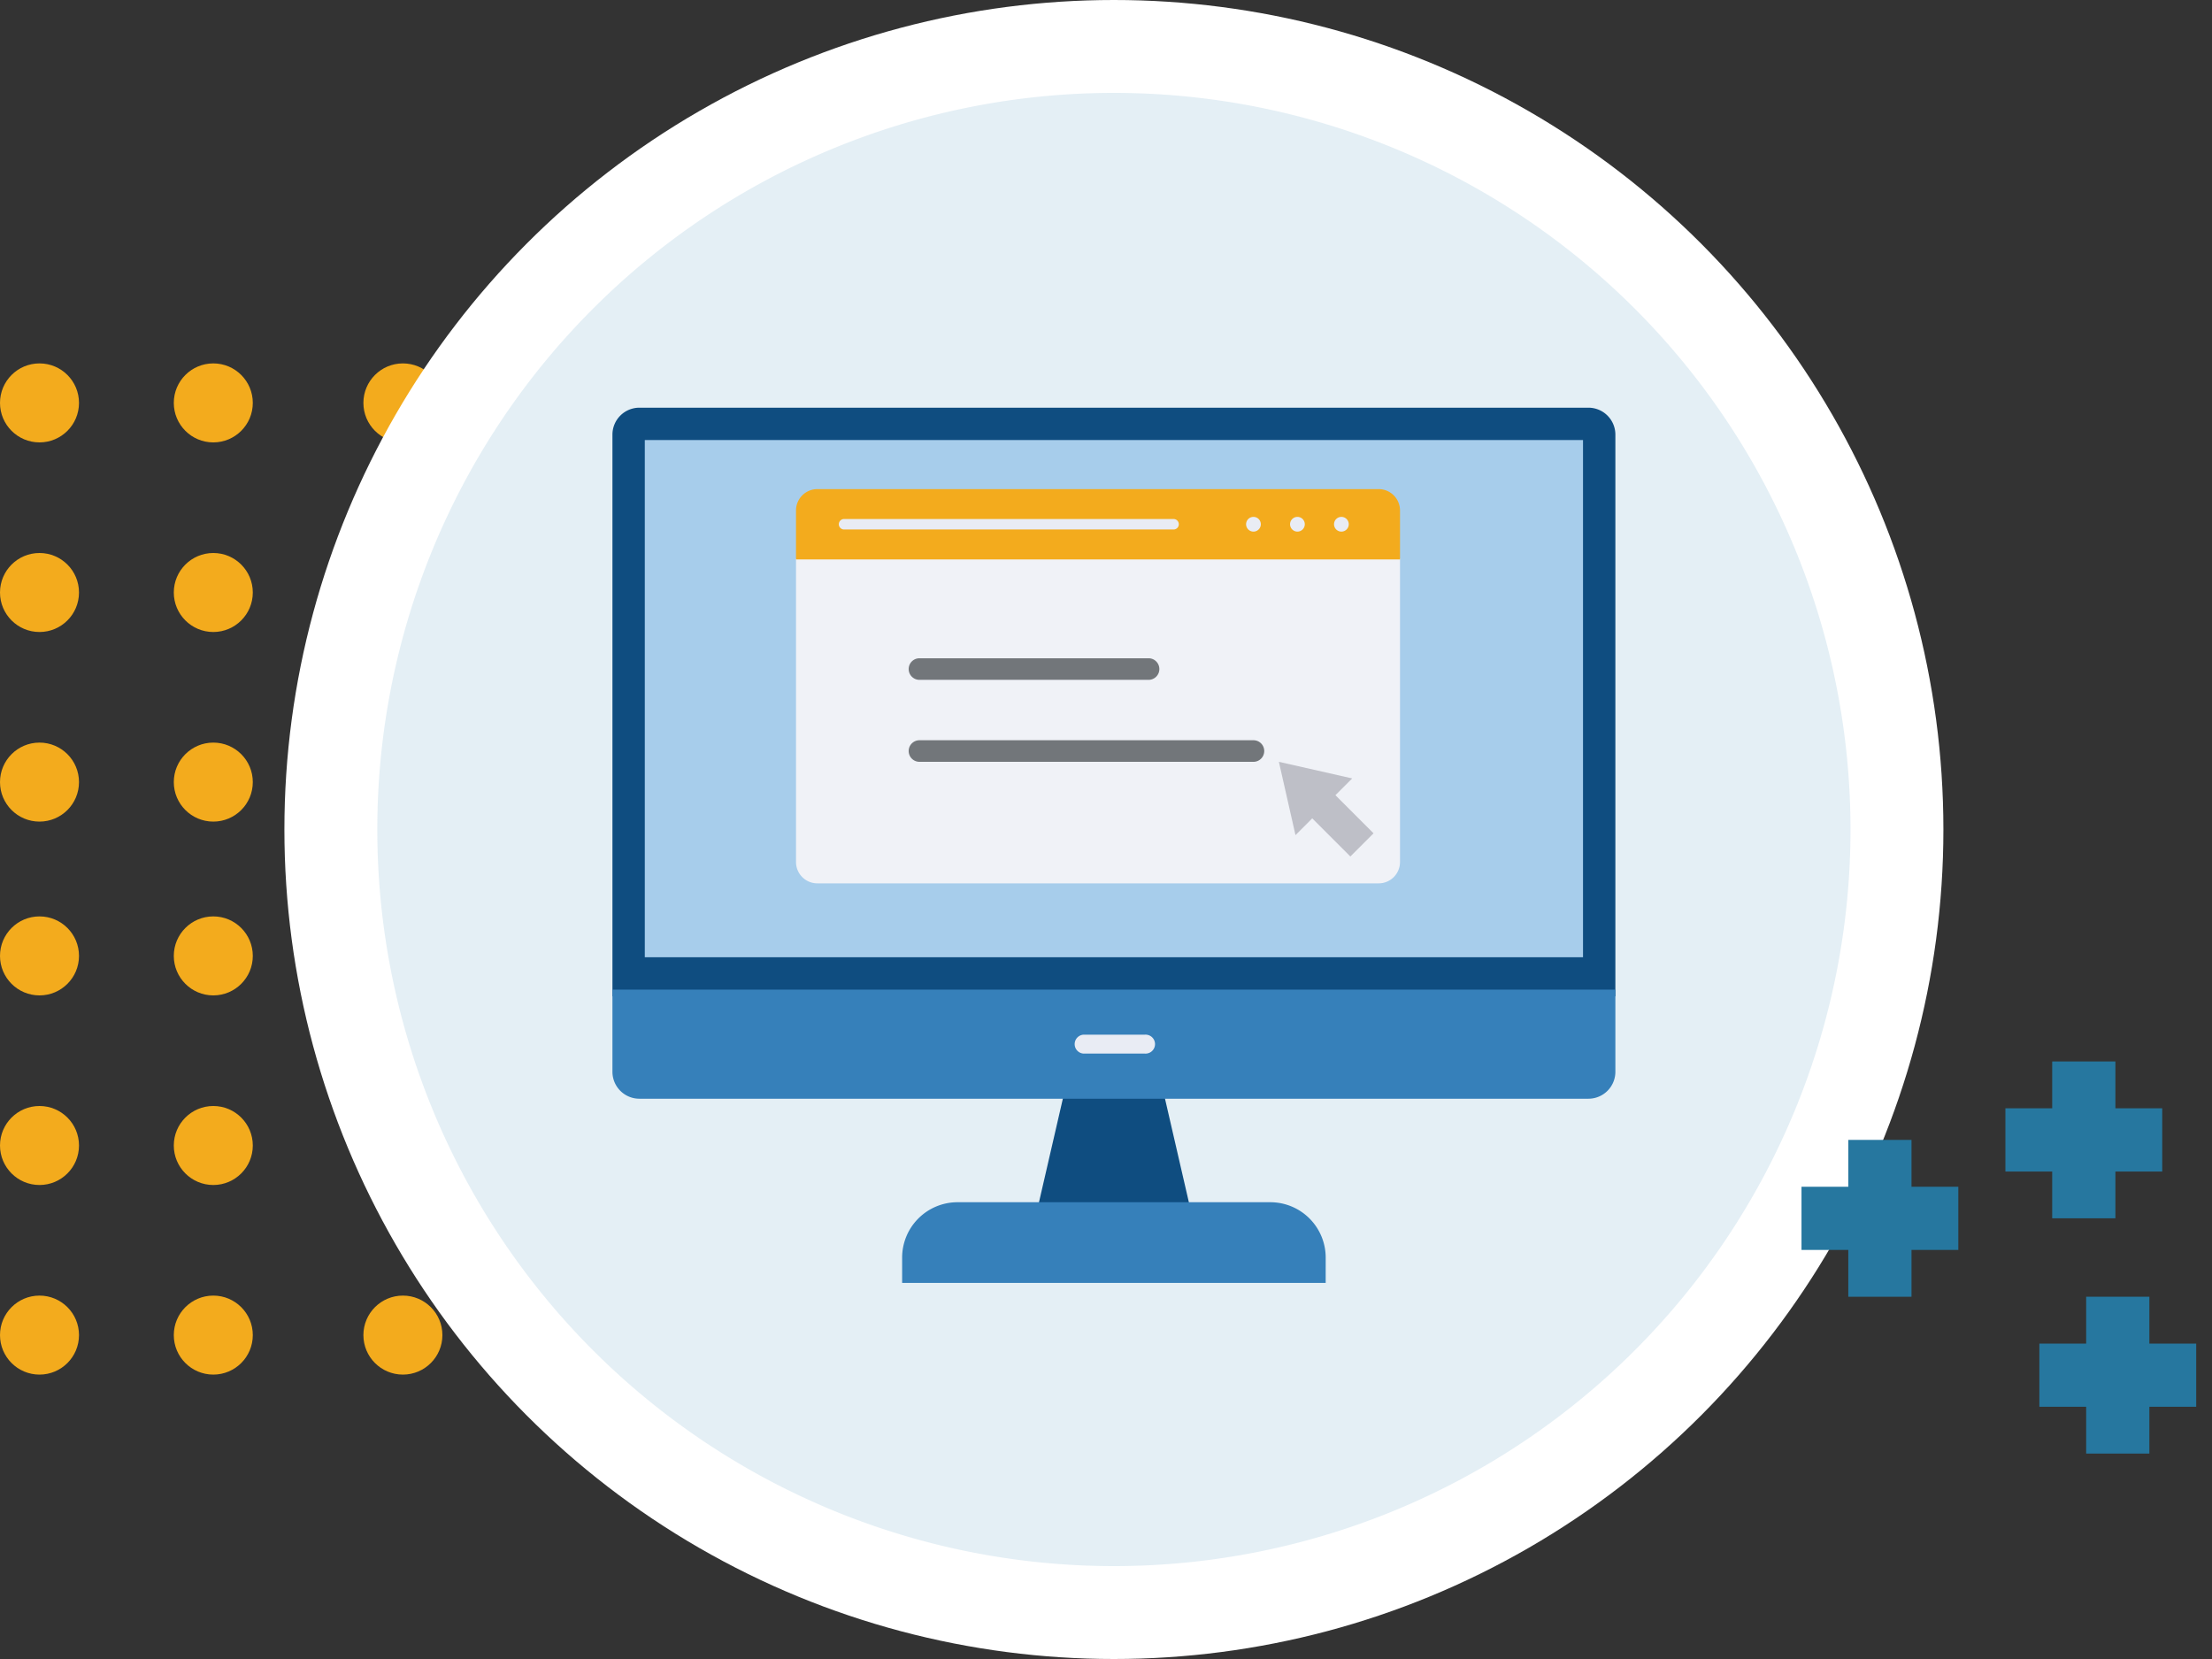 <svg xmlns="http://www.w3.org/2000/svg" width="140" height="105" viewBox="0 0 140 105">
  <rect x="0" y="0" width="140" height="105" fill="#333333" stroke="none"/>
  <g id="Grupo_876032" data-name="Grupo 876032" transform="translate(-520 -5905)">
    <g id="Grupo_874629" data-name="Grupo 874629" transform="translate(0 -1857)">
      <rect id="Rectángulo_291466" data-name="Rectángulo 291466" width="140" height="75" transform="translate(520 7779)" fill="none"/>
      <g id="Grupo_874624" data-name="Grupo 874624" transform="translate(1)">
        <g id="Grupo_874620" data-name="Grupo 874620" transform="translate(832 9613.532) rotate(180)">
          <circle id="Elipse_4713" data-name="Elipse 4713" cx="2.5" cy="2.5" r="2.5" transform="translate(285 1799.532)" fill="#f3ab1d"/>
          <circle id="Elipse_4717" data-name="Elipse 4717" cx="2.5" cy="2.5" r="2.5" transform="translate(285 1811.532)" fill="#f3ab1d"/>
          <circle id="Elipse_4719" data-name="Elipse 4719" cx="2.5" cy="2.5" r="2.5" transform="translate(285 1823.532)" fill="#f3ab1d"/>
          <circle id="Elipse_4715" data-name="Elipse 4715" cx="2.5" cy="2.5" r="2.5" transform="translate(297 1799.532)" fill="#f3ab1d"/>
          <circle id="Elipse_4720" data-name="Elipse 4720" cx="2.5" cy="2.5" r="2.5" transform="translate(308 1799.532)" fill="#f3ab1d"/>
          <circle id="Elipse_4716" data-name="Elipse 4716" cx="2.5" cy="2.5" r="2.5" transform="translate(297 1811.532)" fill="#f3ab1d"/>
          <circle id="Elipse_4721" data-name="Elipse 4721" cx="2.5" cy="2.5" r="2.5" transform="translate(308 1811.532)" fill="#f3ab1d"/>
          <circle id="Elipse_4718" data-name="Elipse 4718" cx="2.5" cy="2.5" r="2.5" transform="translate(297 1823.532)" fill="#f3ab1d"/>
          <circle id="Elipse_4722" data-name="Elipse 4722" cx="2.5" cy="2.5" r="2.5" transform="translate(308 1823.532)" fill="#f3ab1d"/>
        </g>
        <g id="Grupo_874621" data-name="Grupo 874621" transform="translate(832 9648.532) rotate(180)">
          <circle id="Elipse_4713-2" data-name="Elipse 4713" cx="2.5" cy="2.5" r="2.5" transform="translate(285 1799.532)" fill="#f3ab1d"/>
          <circle id="Elipse_4717-2" data-name="Elipse 4717" cx="2.5" cy="2.5" r="2.5" transform="translate(285 1811.532)" fill="#f3ab1d"/>
          <circle id="Elipse_4719-2" data-name="Elipse 4719" cx="2.5" cy="2.5" r="2.5" transform="translate(285 1823.532)" fill="#f3ab1d"/>
          <circle id="Elipse_4715-2" data-name="Elipse 4715" cx="2.5" cy="2.5" r="2.5" transform="translate(297 1799.532)" fill="#f3ab1d"/>
          <circle id="Elipse_4720-2" data-name="Elipse 4720" cx="2.5" cy="2.5" r="2.5" transform="translate(308 1799.532)" fill="#f3ab1d"/>
          <circle id="Elipse_4716-2" data-name="Elipse 4716" cx="2.5" cy="2.5" r="2.5" transform="translate(297 1811.532)" fill="#f3ab1d"/>
          <circle id="Elipse_4721-2" data-name="Elipse 4721" cx="2.5" cy="2.5" r="2.5" transform="translate(308 1811.532)" fill="#f3ab1d"/>
          <circle id="Elipse_4718-2" data-name="Elipse 4718" cx="2.5" cy="2.5" r="2.5" transform="translate(297 1823.532)" fill="#f3ab1d"/>
          <circle id="Elipse_4722-2" data-name="Elipse 4722" cx="2.5" cy="2.5" r="2.5" transform="translate(308 1823.532)" fill="#f3ab1d"/>
        </g>
      </g>
      <g id="Grupo_874623" data-name="Grupo 874623" transform="translate(63 5409)">
        <circle id="Elipse_4723" data-name="Elipse 4723" cx="52.5" cy="52.5" r="52.5" transform="translate(475 2353)" fill="#fff"/>
        <path id="Trazado_596604" data-name="Trazado 596604" d="M46.62,0A46.62,46.62,0,1,1,0,46.62,46.62,46.62,0,0,1,46.62,0Z" transform="translate(480.88 2358.88)" fill="#d9e9f1" opacity="0.7"/>
      </g>
      <g id="Grupo_874622" data-name="Grupo 874622" transform="translate(634.019 7829.184)">
        <g id="Grupo_151688" data-name="Grupo 151688" transform="translate(0 4.964)">
          <path id="Trazado_212295" data-name="Trazado 212295" d="M-11425.02-11468v9.927" transform="translate(11429.982 11467.997)" fill="none" stroke="#26779f" stroke-width="4"/>
          <path id="Trazado_212296" data-name="Trazado 212296" d="M0,0V9.926" transform="translate(9.926 4.963) rotate(90)" fill="none" stroke="#26779f" stroke-width="4"/>
        </g>
        <g id="Grupo_151689" data-name="Grupo 151689" transform="translate(12.905 0)">
          <path id="Trazado_212295-2" data-name="Trazado 212295" d="M-11425.02-11468v9.927" transform="translate(11429.982 11467.997)" fill="none" stroke="#26779f" stroke-width="4"/>
          <path id="Trazado_212296-2" data-name="Trazado 212296" d="M0,0V9.926" transform="translate(9.926 4.963) rotate(90)" fill="none" stroke="#26779f" stroke-width="4"/>
        </g>
        <g id="Grupo_151690" data-name="Grupo 151690" transform="translate(15.055 14.89)">
          <path id="Trazado_212295-3" data-name="Trazado 212295" d="M-11425.02-11468v9.927" transform="translate(11429.982 11467.997)" fill="none" stroke="#26779f" stroke-width="4"/>
          <path id="Trazado_212296-3" data-name="Trazado 212296" d="M0,0V9.926" transform="translate(9.926 4.963) rotate(90)" fill="none" stroke="#26779f" stroke-width="4"/>
        </g>
      </g>
    </g>
    <g id="Layer_1" transform="translate(496.822 5844.915)">
      <g id="Grupo_874846" data-name="Grupo 874846" transform="translate(61.94 85.888)">
        <g id="Grupo_874845" data-name="Grupo 874845" transform="translate(0 0)">
          <g id="Grupo_874834" data-name="Grupo 874834">
            <path id="Trazado_598143" data-name="Trazado 598143" d="M125.417,87.594v35.55H61.94V87.594a1.706,1.706,0,0,1,1.706-1.706H123.71A1.707,1.707,0,0,1,125.417,87.594Z" transform="translate(-61.94 -85.888)" fill="#0f4d80" fill-rule="evenodd"/>
            <path id="Trazado_598144" data-name="Trazado 598144" d="M73.832,97.78h59.381v32.734H73.832Z" transform="translate(-71.784 -95.732)" fill="#a7cdeb" fill-rule="evenodd"/>
            <path id="Trazado_598145" data-name="Trazado 598145" d="M227.829,344.795l-1.706-7.4h-6.269l-1.706,7.4Z" transform="translate(-191.249 -294.084)" fill="#0f4d80" fill-rule="evenodd"/>
            <path id="Trazado_598146" data-name="Trazado 598146" d="M195.227,383.025H168.42v-1.6a3.508,3.508,0,0,1,3.508-3.508h19.792a3.508,3.508,0,0,1,3.508,3.508Z" transform="translate(-150.085 -327.63)" fill="#3680ba" fill-rule="evenodd"/>
            <path id="Trazado_598147" data-name="Trazado 598147" d="M125.417,299.777v5.2a1.706,1.706,0,0,1-1.706,1.706H63.646a1.706,1.706,0,0,1-1.706-1.706v-5.2Z" transform="translate(-61.94 -262.947)" fill="#3680ba" fill-rule="evenodd"/>
          </g>
          <g id="Grupo_874835" data-name="Grupo 874835" transform="translate(29.198 39.684)">
            <path id="Trazado_598148" data-name="Trazado 598148" d="M235.993,317.548h-3.886a.6.6,0,0,1,0-1.194h3.886a.6.6,0,1,1,0,1.194Z" transform="translate(-231.51 -316.354)" fill="#e9ecf4" fill-rule="evenodd"/>
          </g>
          <g id="Grupo_874844" data-name="Grupo 874844" transform="translate(11.618 5.153)">
            <g id="Grupo_874839" data-name="Grupo 874839">
              <path id="Trazado_598149" data-name="Trazado 598149" d="M167.642,141.285V160.5a1.352,1.352,0,0,1-1.352,1.352H130.766a1.352,1.352,0,0,1-1.352-1.352V141.285Z" transform="translate(-129.414 -136.899)" fill="#f0f2f7" fill-rule="evenodd"/>
              <g id="Grupo_874838" data-name="Grupo 874838">
                <path id="Trazado_598150" data-name="Trazado 598150" d="M167.642,117.165v3.1H129.414v-3.1a1.352,1.352,0,0,1,1.352-1.352H166.29A1.352,1.352,0,0,1,167.642,117.165Z" transform="translate(-129.414 -115.813)" fill="#f3ab1d" fill-rule="evenodd"/>
                <g id="Grupo_874836" data-name="Grupo 874836" transform="translate(2.713 1.893)">
                  <path id="Trazado_598151" data-name="Trazado 598151" d="M166.358,127.468H145.5a.331.331,0,1,1,0-.663h20.855a.331.331,0,0,1,0,.663Z" transform="translate(-145.171 -126.805)" fill="#e9ecf4" fill-rule="evenodd"/>
                </g>
                <g id="Grupo_874837" data-name="Grupo 874837" transform="translate(28.487 1.758)">
                  <path id="Trazado_598152" data-name="Trazado 598152" d="M328.105,126.489a.466.466,0,1,0-.466.466A.467.467,0,0,0,328.105,126.489Z" transform="translate(-321.607 -126.023)" fill="#e9ecf4" fill-rule="evenodd"/>
                  <path id="Trazado_598153" data-name="Trazado 598153" d="M311.944,126.489a.466.466,0,1,0-.466.466A.467.467,0,0,0,311.944,126.489Z" transform="translate(-308.229 -126.023)" fill="#e9ecf4" fill-rule="evenodd"/>
                  <path id="Trazado_598154" data-name="Trazado 598154" d="M295.783,126.489a.466.466,0,1,0-.466.466A.467.467,0,0,0,295.783,126.489Z" transform="translate(-294.851 -126.023)" fill="#e9ecf4" fill-rule="evenodd"/>
                </g>
              </g>
            </g>
            <g id="Grupo_874842" data-name="Grupo 874842" transform="translate(7.157 10.707)">
              <g id="Grupo_874840" data-name="Grupo 874840" transform="translate(0)">
                <path id="Trazado_598155" data-name="Trazado 598155" d="M186.159,179.357h-14.5a.683.683,0,1,1,0-1.365h14.5a.683.683,0,0,1,0,1.365Z" transform="translate(-170.976 -177.992)" fill="#72767a" fill-rule="evenodd"/>
              </g>
              <g id="Grupo_874841" data-name="Grupo 874841" transform="translate(0 5.188)">
                <path id="Trazado_598156" data-name="Trazado 598156" d="M192.745,209.486H171.659a.683.683,0,1,1,0-1.365h21.086a.683.683,0,1,1,0,1.365Z" transform="translate(-170.976 -208.121)" fill="#72767a" fill-rule="evenodd"/>
              </g>
            </g>
            <g id="Grupo_874843" data-name="Grupo 874843" transform="translate(30.562 17.26)">
              <path id="Trazado_598157" data-name="Trazado 598157" d="M310.483,218.161l2.413,2.413-1.468,1.467-2.413-2.413h0l-1.06,1.061-1.051-4.64,4.64,1.051-1.061,1.06Z" transform="translate(-306.904 -216.049)" fill="#bebfc7" fill-rule="evenodd"/>
            </g>
          </g>
        </g>
      </g>
    </g>
  </g>
</svg>
